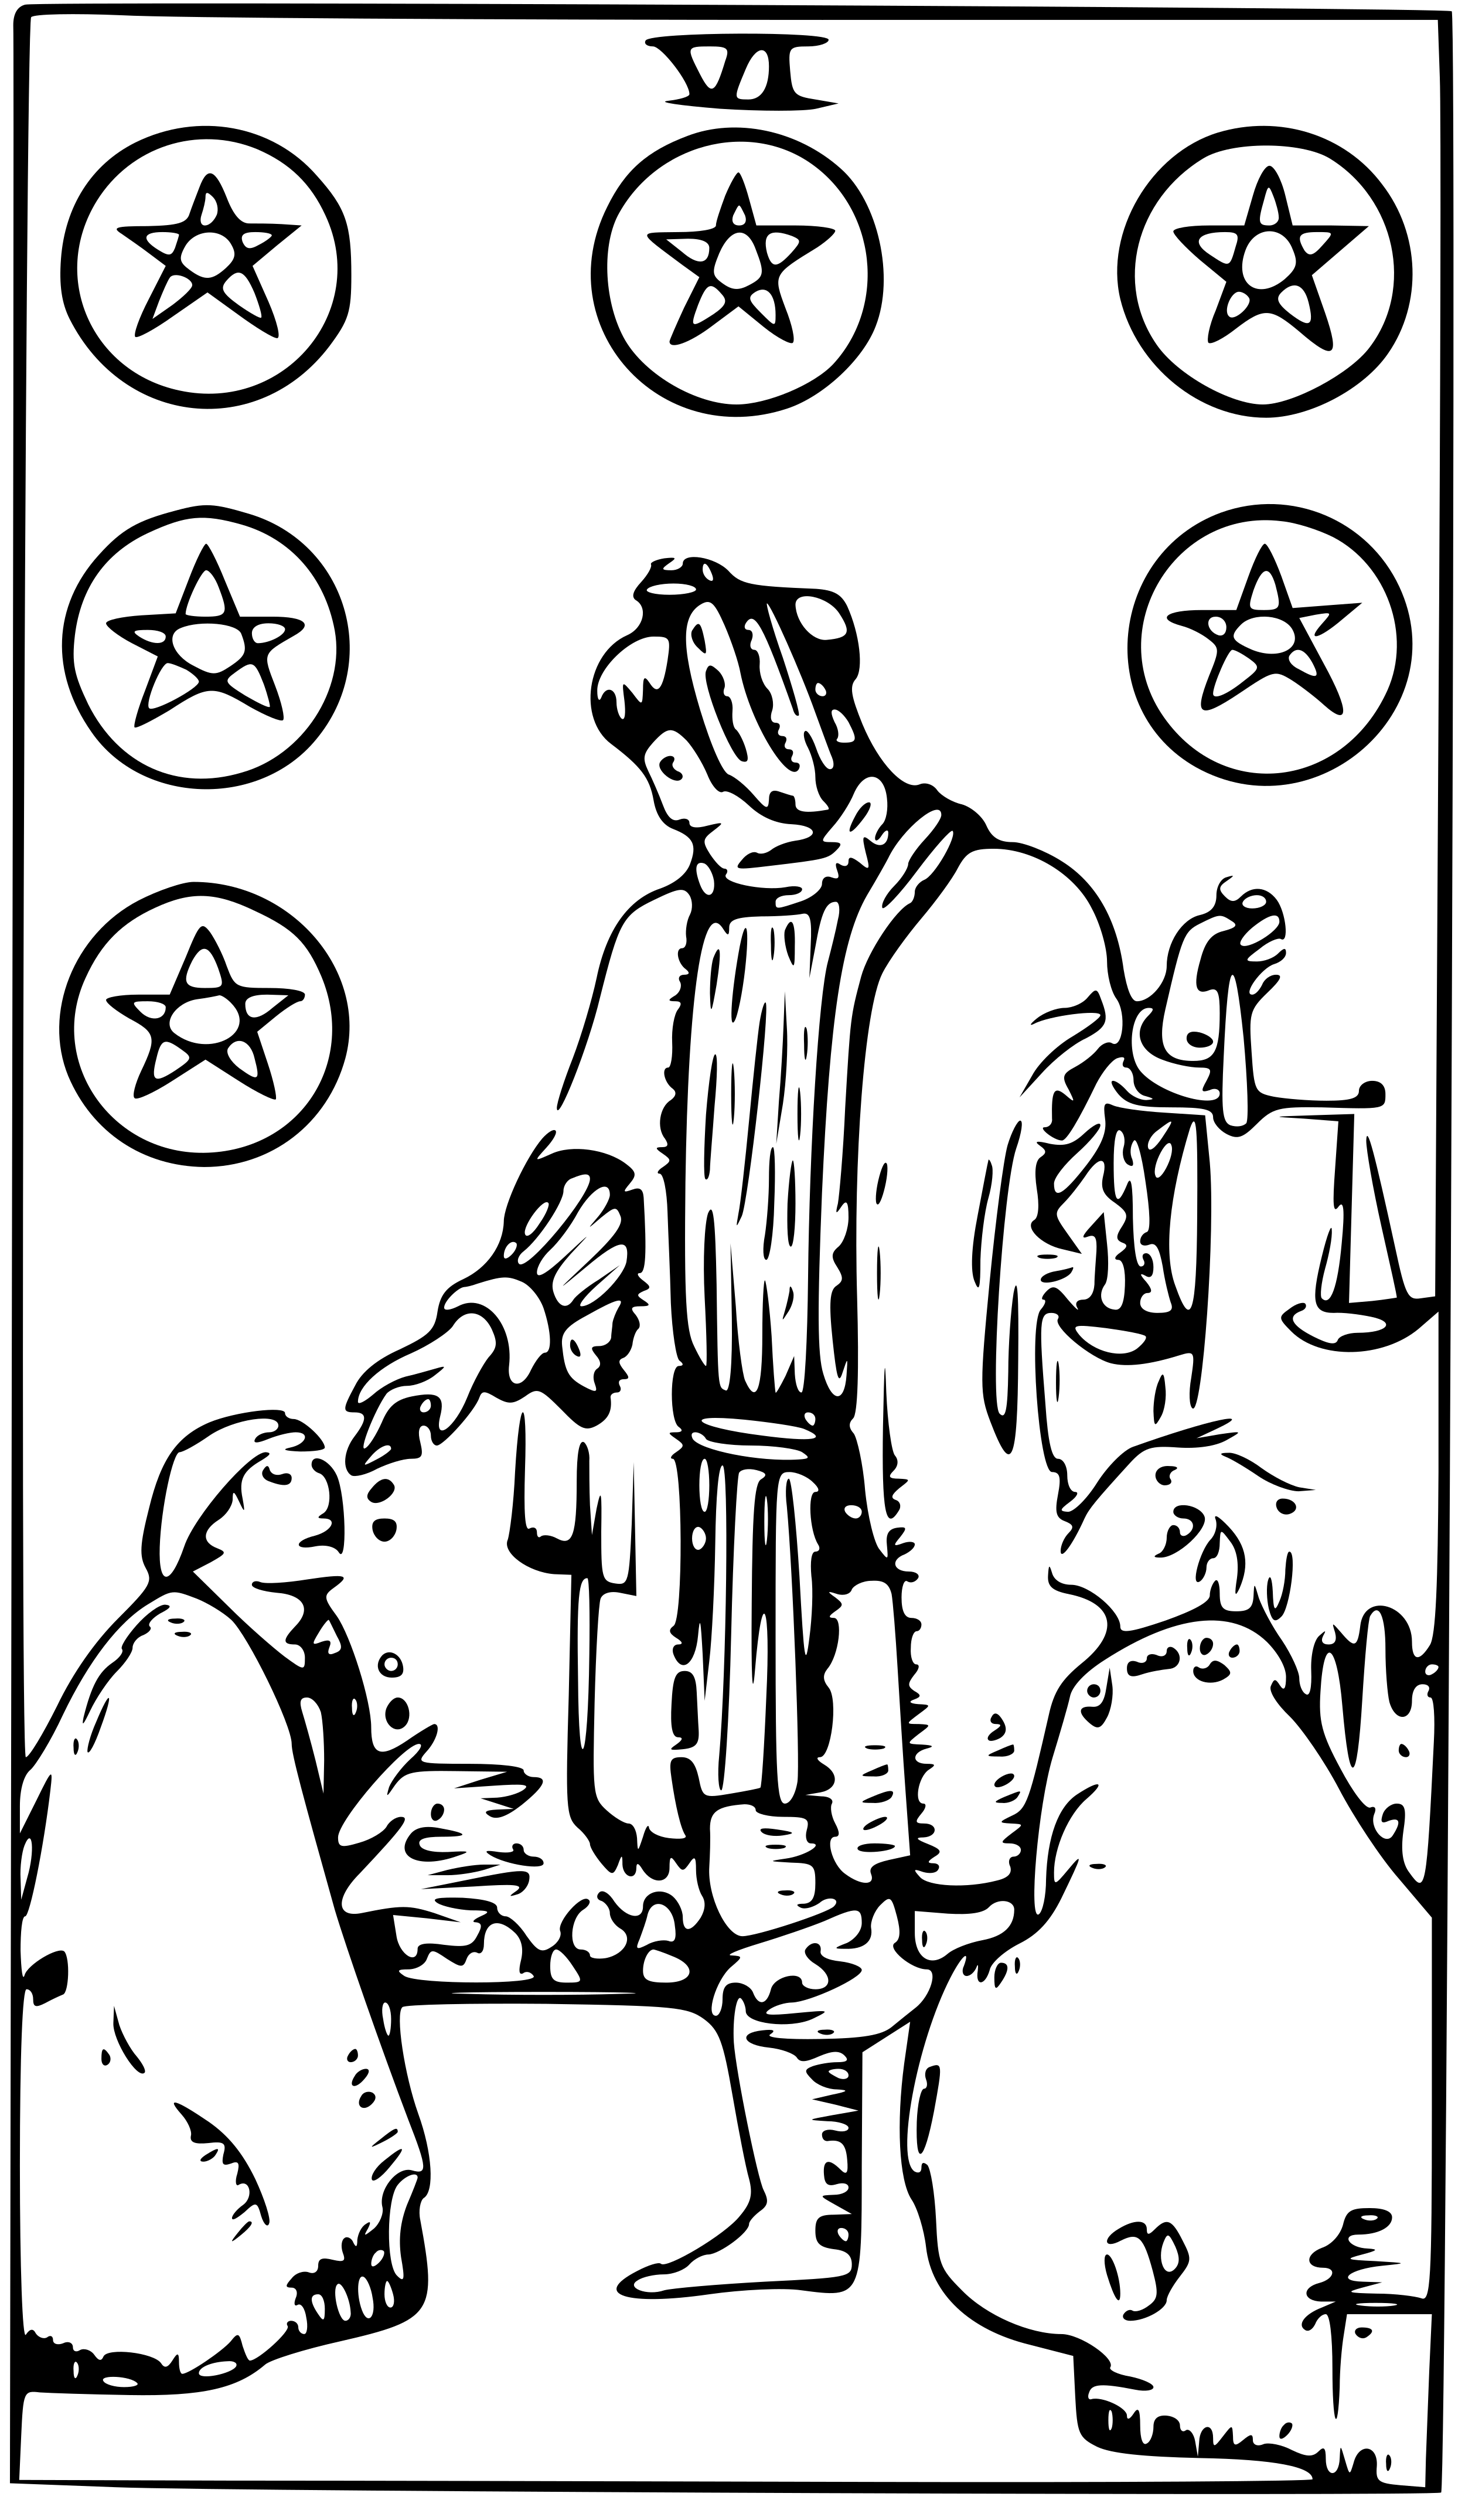 <?xml version="1.0" standalone="no"?>
<!DOCTYPE svg PUBLIC "-//W3C//DTD SVG 20010904//EN"
 "http://www.w3.org/TR/2001/REC-SVG-20010904/DTD/svg10.dtd">
<svg version="1.0" xmlns="http://www.w3.org/2000/svg"
 width="221pt" height="377pt" viewBox="0 0 221 377"
 preserveAspectRatio="xMidYMid meet">
<g transform="translate(0,377) scale(0.1,-0.1)"
fill="#000000" stroke="none">
<path d="M38 3763 c-12 -3 -18 -14 -18 -31 1 -15 0 -855 -2 -1867 l-3 -1840
160 -6 c177 -7 1993 -14 1999 -8 9 9 25 3734 16 3742 -6 6 -2129 16 -2152 10z
m1204 -23 l927 0 3 -87 c2 -49 1 -482 -2 -963 l-5 -875 -22 -3 c-19 -3 -23 5
-38 75 -32 147 -43 188 -44 163 0 -14 10 -72 23 -130 13 -58 24 -106 23 -107
-1 0 -18 -3 -37 -5 l-35 -3 4 143 4 142 -64 -2 c-63 -2 -63 -2 -12 -5 l52 -4
-5 -72 c-4 -54 -3 -68 5 -57 8 11 10 -3 5 -55 -6 -67 -17 -96 -30 -83 -3 3 -1
23 5 45 6 21 11 47 10 58 0 11 -7 -7 -15 -40 -17 -69 -13 -85 18 -85 13 1 38
-2 57 -6 38 -8 24 -24 -21 -24 -14 0 -28 -5 -30 -11 -3 -8 -14 -6 -36 5 -34
17 -41 31 -19 39 6 2 9 7 6 11 -3 3 -14 0 -24 -8 -17 -12 -17 -14 3 -34 43
-43 138 -41 192 4 l30 26 0 -242 c-1 -170 -4 -247 -13 -261 -16 -26 -27 -24
-27 5 0 56 -72 77 -78 24 -4 -33 -9 -34 -29 -10 -14 16 -14 16 -9 0 3 -12 0
-18 -10 -18 -9 0 -12 5 -8 13 5 9 4 9 -6 0 -8 -7 -13 -30 -12 -53 1 -25 -2
-39 -8 -35 -6 3 -10 14 -10 24 0 10 -12 36 -26 57 -15 21 -30 50 -35 64 -7 24
-7 24 -8 3 -1 -18 -7 -23 -26 -23 -20 0 -25 5 -25 27 0 14 -3 23 -7 19 -4 -4
-8 -14 -8 -22 0 -10 -25 -23 -67 -38 -53 -18 -68 -20 -68 -9 0 23 -47 63 -74
63 -15 0 -26 7 -29 18 -4 13 -5 13 -6 -4 -1 -16 6 -23 31 -28 70 -14 78 -58
19 -105 -29 -24 -41 -41 -49 -78 -29 -127 -33 -141 -55 -151 -21 -10 -21 -11
-2 -12 20 -1 20 -1 1 -15 -17 -13 -18 -15 -3 -15 9 0 17 -4 17 -10 0 -5 -5
-10 -11 -10 -6 0 -9 -7 -5 -15 3 -10 -3 -17 -20 -21 -46 -12 -103 -9 -116 5
-11 12 -10 13 4 8 10 -3 20 -2 23 3 4 6 0 10 -7 10 -10 0 -9 3 2 10 12 7 10
11 -10 19 -18 7 -20 10 -7 10 22 1 23 21 1 21 -14 0 -14 3 -4 15 7 8 8 15 3
15 -15 0 -8 40 8 51 11 7 11 9 -3 9 -23 0 -23 17 0 23 12 3 10 5 -7 6 -24 1
-24 1 -5 16 19 14 19 14 0 15 -20 0 -20 0 0 15 19 14 19 14 -1 15 -13 1 -15 4
-6 7 11 4 11 7 0 13 -10 7 -10 11 0 24 8 9 9 16 3 16 -5 0 -9 11 -8 25 0 14 4
25 9 25 4 0 7 5 7 10 0 6 -7 10 -15 10 -10 0 -15 10 -15 31 0 16 4 28 9 24 5
-3 12 -1 16 5 3 5 -3 10 -14 10 -24 0 -28 18 -6 26 8 4 15 10 15 15 0 4 -8 5
-17 2 -16 -6 -16 -4 -5 9 11 14 10 16 -5 14 -13 -2 -17 -10 -15 -27 2 -22 2
-23 -11 -6 -8 9 -18 50 -22 90 -3 39 -12 78 -17 85 -8 9 -8 16 -1 23 7 7 9 71
6 182 -6 210 11 435 38 489 10 20 37 57 59 83 22 26 47 60 55 76 13 24 22 29
54 29 59 0 122 -38 148 -90 13 -24 23 -60 23 -80 0 -20 6 -45 14 -56 16 -22
10 -78 -7 -67 -5 3 -15 -1 -21 -9 -6 -8 -21 -20 -34 -27 -19 -10 -21 -15 -10
-34 10 -20 10 -21 -5 -8 -17 14 -21 6 -20 -36 1 -7 -4 -13 -11 -13 -11 0 14
-20 26 -20 7 0 25 30 52 86 9 17 22 34 31 38 9 3 13 2 10 -4 -3 -6 -1 -10 4
-10 6 0 11 -9 11 -19 0 -11 8 -22 18 -24 14 -4 14 -5 1 -6 -9 0 -22 6 -29 14
-7 8 -16 15 -21 15 -5 0 -1 -9 8 -20 14 -16 30 -20 80 -20 49 0 63 -3 63 -15
0 -8 9 -19 20 -25 17 -9 25 -6 46 15 24 24 33 26 98 25 96 -3 96 -3 96 20 0
13 -7 20 -20 20 -11 0 -20 -7 -20 -15 0 -11 -12 -15 -49 -15 -27 0 -62 3 -79
6 -29 6 -30 8 -34 68 -4 57 -3 63 24 89 20 19 24 27 13 27 -9 0 -18 -7 -21
-15 -4 -8 -10 -15 -15 -15 -15 0 14 40 33 46 10 3 18 10 18 17 0 8 -3 8 -12
-1 -7 -7 -21 -12 -32 -12 -20 0 -19 2 4 19 13 11 28 17 32 15 13 -8 8 40 -6
59 -15 20 -37 22 -54 5 -9 -9 -15 -9 -24 0 -10 10 -10 15 2 23 13 9 13 10 0 6
-8 -2 -15 -14 -15 -27 0 -17 -8 -26 -25 -30 -27 -6 -50 -42 -50 -77 0 -24 -24
-53 -45 -53 -8 0 -15 18 -20 48 -10 76 -42 131 -93 163 -25 16 -59 29 -74 29
-21 0 -32 7 -40 25 -6 14 -23 28 -37 32 -14 3 -31 13 -37 21 -6 9 -18 13 -27
9 -23 -9 -61 31 -86 91 -17 42 -20 57 -10 68 12 15 6 68 -13 110 -9 18 -20 24
-47 26 -100 4 -114 7 -132 27 -20 21 -69 29 -69 11 0 -5 -8 -10 -17 -10 -16 0
-16 2 -3 11 12 8 10 9 -8 7 -12 -2 -21 -6 -20 -9 2 -4 -5 -16 -15 -27 -12 -13
-15 -22 -8 -27 19 -11 12 -42 -13 -53 -61 -27 -75 -126 -24 -164 45 -34 58
-51 64 -85 4 -23 14 -37 29 -43 31 -12 37 -24 26 -53 -6 -16 -23 -29 -45 -37
-48 -16 -81 -62 -96 -135 -7 -33 -23 -87 -36 -121 -13 -33 -24 -67 -24 -75 1
-25 48 94 65 166 29 115 34 125 82 148 37 18 45 19 53 7 5 -8 5 -21 1 -29 -5
-9 -7 -24 -6 -33 2 -10 -1 -18 -6 -18 -11 0 -7 -23 6 -32 6 -5 5 -8 -3 -8 -7
0 -10 -5 -6 -11 3 -6 0 -15 -7 -20 -12 -7 -12 -9 0 -9 9 0 10 -4 4 -12 -6 -7
-10 -30 -9 -50 1 -21 -2 -38 -6 -38 -11 0 -6 -23 7 -32 6 -5 5 -11 -3 -17 -17
-10 -22 -42 -9 -58 6 -9 5 -13 -4 -13 -11 0 -11 -2 1 -10 13 -9 13 -11 0 -20
-8 -5 -10 -10 -5 -10 6 0 11 -26 12 -58 1 -31 4 -93 5 -137 2 -44 8 -83 13
-87 7 -5 6 -8 -1 -8 -14 0 -14 -83 0 -92 7 -5 5 -8 -4 -8 -13 0 -13 -1 0 -10
13 -9 13 -11 0 -20 -8 -5 -10 -10 -5 -10 15 0 16 -243 1 -252 -8 -6 -7 -11 4
-18 10 -6 11 -10 3 -10 -7 0 -10 -7 -7 -15 12 -31 33 -15 37 28 3 32 4 25 7
-28 l3 -70 7 60 c4 33 8 113 9 178 1 72 5 117 11 117 10 0 6 -311 -5 -437 -3
-29 -1 -53 3 -53 5 0 12 106 15 235 3 130 9 240 12 244 3 5 14 7 26 4 16 -4
17 -8 7 -14 -10 -6 -13 -50 -14 -186 -1 -114 1 -150 5 -101 11 133 24 101 17
-41 -3 -74 -7 -136 -9 -137 -1 -1 -21 -5 -45 -9 -41 -7 -42 -6 -48 24 -5 22
-12 31 -26 31 -17 0 -19 -5 -15 -32 6 -42 14 -76 21 -86 3 -5 -8 -6 -25 -4
-16 2 -29 9 -30 16 -1 6 -5 0 -9 -14 -8 -24 -8 -24 -9 -2 -1 12 -6 22 -13 22
-6 0 -21 9 -33 20 -21 19 -21 27 -18 163 2 78 6 148 9 156 3 8 14 12 29 9 l25
-5 -2 101 -2 101 -3 -93 c-4 -89 -5 -93 -25 -90 -20 3 -21 9 -21 78 1 61 0 68
-7 35 l-7 -40 -3 45 c-1 25 -1 55 -1 67 1 11 -3 24 -8 28 -7 4 -11 -16 -11
-59 0 -81 -6 -99 -30 -86 -9 5 -20 6 -24 3 -3 -3 -6 -1 -6 6 0 7 -5 9 -11 6
-7 -5 -9 22 -7 89 4 117 -8 114 -15 -4 -2 -47 -8 -93 -11 -102 -9 -20 31 -49
70 -52 l26 -1 -4 -182 c-5 -169 -4 -183 13 -199 11 -9 19 -21 19 -25 0 -5 8
-18 17 -29 16 -19 18 -19 25 -3 6 17 7 17 7 1 1 -20 21 -25 21 -5 0 8 3 8 9
-2 15 -24 41 -22 41 2 0 18 2 19 10 7 9 -13 11 -13 20 0 8 12 10 10 10 -10 0
-14 4 -31 9 -39 6 -9 5 -21 -2 -33 -15 -23 -27 -23 -27 1 0 10 -7 24 -15 31
-18 15 -45 6 -45 -15 0 -22 -25 -18 -43 7 -8 13 -18 19 -23 14 -5 -5 -4 -11 4
-13 6 -3 12 -11 12 -18 0 -8 7 -18 15 -23 22 -12 9 -39 -21 -45 -13 -2 -24 0
-24 4 0 5 -6 9 -14 9 -19 0 -16 48 4 60 8 5 12 12 8 15 -10 10 -48 -33 -43
-47 3 -7 -3 -18 -13 -24 -15 -10 -21 -7 -38 17 -10 16 -25 29 -31 29 -7 0 -13
6 -13 13 0 8 -18 13 -52 15 -38 1 -49 -1 -38 -8 8 -5 31 -10 50 -11 29 0 31
-2 15 -9 -11 -5 -14 -9 -7 -9 9 -1 10 -6 2 -20 -8 -16 -17 -18 -50 -14 -26 4
-40 2 -40 -6 0 -26 -28 -9 -32 20 l-5 31 51 -5 51 -6 -40 14 c-38 12 -50 12
-109 0 -39 -8 -41 22 -3 60 65 69 77 85 62 85 -8 0 -18 -7 -22 -15 -5 -8 -23
-19 -41 -24 -27 -8 -32 -7 -32 8 0 26 100 141 122 141 7 0 2 -10 -13 -23 -14
-13 -28 -32 -32 -42 -5 -17 -4 -16 9 3 15 20 25 22 93 21 l76 -1 -40 -12 -40
-13 60 4 c44 3 56 2 45 -6 -8 -6 -26 -11 -40 -12 l-25 -1 25 -8 25 -8 -25 -1
c-19 -1 -21 -4 -11 -10 10 -6 25 -1 48 17 36 29 41 42 18 42 -8 0 -15 5 -15
10 0 6 -34 10 -82 10 -78 0 -80 1 -65 18 16 17 23 42 12 42 -2 0 -21 -11 -41
-25 -40 -27 -54 -22 -54 20 0 40 -31 138 -52 168 -20 27 -20 31 -5 42 28 20
20 22 -40 13 -31 -5 -62 -7 -70 -4 -7 3 -13 1 -13 -4 0 -5 17 -10 37 -12 42
-3 54 -25 28 -51 -19 -20 -19 -27 0 -27 8 0 15 -9 15 -20 0 -20 -1 -20 -31 2
-17 13 -55 46 -84 75 l-54 53 27 14 c23 13 25 15 10 21 -24 9 -23 27 2 43 11
7 20 20 21 30 0 15 2 14 10 -3 8 -17 9 -17 5 5 -6 29 1 42 29 58 13 8 15 11 6
12 -24 0 -108 -97 -123 -142 -21 -61 -39 -61 -37 -1 2 59 20 143 30 143 5 0
25 11 45 25 37 25 104 35 104 15 0 -5 -6 -10 -14 -10 -8 0 -18 -4 -21 -10 -4
-7 3 -7 20 0 15 6 33 10 41 10 23 0 16 -18 -8 -23 -14 -3 -9 -5 15 -6 20 0 37
2 37 6 0 12 -33 43 -47 43 -7 0 -13 4 -13 9 0 11 -75 2 -114 -14 -49 -21 -73
-55 -91 -129 -14 -55 -15 -73 -5 -91 11 -20 7 -27 -42 -76 -35 -35 -68 -82
-92 -132 -21 -42 -42 -77 -47 -77 -10 0 -1 2608 8 2624 3 5 65 6 137 3 72 -4
548 -7 1058 -7z m-168 -836 c3 -8 2 -12 -4 -9 -6 3 -10 10 -10 16 0 14 7 11
14 -7z m-24 -23 c0 -4 -18 -8 -40 -8 -22 0 -37 4 -34 8 3 5 21 9 40 9 19 0 34
-4 34 -9z m67 -126 c15 -75 73 -170 88 -145 3 6 1 10 -5 10 -6 0 -8 5 -5 10 3
6 1 10 -5 10 -6 0 -8 5 -5 10 3 6 1 10 -5 10 -6 0 -8 5 -5 10 3 6 1 10 -5 10
-7 0 -9 8 -5 19 3 10 0 25 -7 32 -8 8 -13 24 -12 37 1 12 -3 22 -8 22 -6 0 -8
7 -4 15 3 8 1 15 -5 15 -6 0 -7 5 -4 10 13 21 26 -2 71 -129 2 -8 6 -12 9 -10
2 3 -9 41 -24 87 -16 45 -26 82 -24 82 5 0 51 -103 73 -165 10 -27 21 -58 25
-67 4 -10 3 -18 -3 -18 -6 0 -15 14 -21 32 -6 17 -14 29 -17 25 -3 -3 -1 -14
5 -25 6 -12 11 -31 11 -44 0 -13 5 -29 12 -36 7 -7 10 -12 7 -13 -33 -6 -49
-4 -49 8 0 7 -2 13 -4 13 -2 0 -11 3 -20 6 -11 4 -16 0 -16 -12 -1 -16 -4 -15
-23 7 -12 14 -29 28 -38 31 -9 4 -26 42 -43 98 -29 97 -28 142 2 159 14 8 20
2 35 -32 10 -23 21 -55 24 -72z m149 90 c19 -29 15 -37 -19 -40 -21 -2 -46 25
-47 53 0 23 49 13 66 -13z m-259 -71 c-7 -44 -15 -53 -27 -34 -8 12 -10 9 -10
-10 -1 -25 -1 -25 -16 -5 -16 19 -16 19 -12 -12 2 -18 1 -30 -4 -27 -4 3 -8
14 -8 25 0 21 -16 26 -23 7 -3 -7 -6 -3 -6 10 -1 32 50 82 85 82 25 0 26 -2
21 -36z m238 -44 c3 -5 1 -10 -4 -10 -6 0 -11 5 -11 10 0 6 2 10 4 10 3 0 8
-4 11 -10z m35 -49 c14 -27 13 -31 -7 -31 -9 0 -13 3 -10 6 3 4 2 15 -4 25 -6
13 -6 19 0 19 6 0 15 -9 21 -19z m-244 -28 c9 -10 23 -32 31 -51 7 -18 18 -30
24 -26 6 3 23 -6 39 -21 18 -17 40 -27 64 -28 40 -2 44 -20 5 -25 -13 -2 -29
-8 -36 -14 -7 -5 -16 -7 -21 -4 -6 3 -16 -2 -23 -11 -13 -15 -9 -15 41 -9 85
10 89 11 102 24 9 9 8 12 -7 12 -18 0 -18 1 1 23 11 12 26 35 32 50 16 37 46
33 50 -7 2 -16 -1 -33 -7 -39 -6 -6 -11 -16 -11 -21 0 -6 5 -4 10 4 5 8 10 10
10 4 0 -19 -13 -24 -27 -12 -12 10 -13 7 -7 -18 7 -26 6 -28 -9 -15 -12 9 -17
10 -17 2 0 -7 -5 -9 -12 -5 -7 5 -9 2 -5 -9 4 -11 2 -14 -9 -10 -8 3 -14 -1
-14 -10 0 -8 -14 -20 -31 -26 -39 -13 -39 -13 -39 -1 0 6 9 10 20 10 11 0 20
4 20 9 0 4 -11 6 -25 3 -34 -6 -97 7 -90 19 4 5 2 9 -2 9 -5 0 -14 10 -22 22
-12 19 -11 23 5 35 17 13 17 14 -8 8 -18 -5 -28 -3 -28 4 0 6 -7 8 -15 5 -10
-4 -18 3 -25 22 -6 16 -16 39 -22 51 -9 19 -8 26 7 43 22 24 29 25 51 3z m384
-112 c0 -6 -11 -22 -25 -37 -14 -15 -25 -32 -25 -37 0 -6 -9 -21 -21 -33 -12
-12 -20 -27 -18 -33 2 -5 26 20 52 55 27 36 51 63 54 61 7 -8 -27 -68 -43 -74
-7 -3 -14 -11 -14 -18 0 -7 -3 -15 -7 -17 -21 -9 -64 -74 -74 -111 -16 -60
-16 -60 -24 -197 -3 -69 -9 -134 -11 -145 -4 -16 -3 -17 5 -5 8 12 11 8 11
-16 0 -17 -7 -37 -15 -44 -11 -9 -12 -16 -2 -31 10 -16 9 -21 -1 -28 -10 -6
-12 -25 -6 -82 6 -57 9 -68 15 -49 8 24 8 24 6 -4 -3 -43 -22 -42 -35 2 -9 29
-9 98 -2 273 12 266 30 383 68 449 15 25 29 50 32 56 21 44 80 92 80 65z
m-343 -99 c3 -25 -12 -30 -21 -6 -9 24 -7 36 6 32 6 -2 13 -14 15 -26z m833
-32 c0 -5 -9 -10 -21 -10 -11 0 -17 5 -14 10 3 6 13 10 21 10 8 0 14 -4 14
-10z m-646 -27 c-3 -16 -10 -44 -15 -63 -14 -52 -28 -281 -30 -477 -1 -95 -5
-173 -10 -173 -5 0 -9 12 -10 28 l-1 27 -13 -30 c-8 -16 -15 -28 -15 -25 -1 3
-4 41 -6 85 -3 44 -8 82 -10 84 -2 2 -4 -35 -4 -82 0 -83 -9 -107 -26 -69 -4
9 -11 60 -14 112 l-8 95 2 -113 c1 -71 -3 -111 -9 -109 -12 5 -12 0 -14 160
-2 101 -5 126 -13 107 -5 -15 -8 -68 -5 -127 3 -57 4 -103 2 -103 -2 0 -10 13
-18 30 -12 24 -15 71 -13 247 4 283 26 431 57 382 7 -11 9 -11 9 2 0 12 11 16
48 17 27 0 55 2 63 4 11 2 14 -8 12 -47 l-2 -50 9 47 c9 52 16 68 31 68 5 0 7
-12 3 -27z m594 -2 c10 -6 7 -10 -12 -15 -18 -4 -28 -16 -35 -43 -12 -41 -7
-55 14 -46 12 4 15 -4 15 -35 0 -58 -8 -72 -40 -72 -43 0 -55 21 -42 78 25
109 28 117 52 129 30 15 31 15 48 4z m72 -1 c0 -14 -49 -44 -58 -35 -4 3 4 15
17 26 26 21 41 24 41 9z m-50 -304 c-5 -5 -15 -6 -24 -3 -12 5 -14 23 -10 104
7 154 16 163 30 28 6 -66 8 -124 4 -129z m-148 162 c-23 -23 -14 -53 21 -66
18 -7 43 -12 56 -12 19 0 20 -3 11 -20 -9 -16 -8 -18 5 -14 8 4 15 1 15 -5 0
-26 -91 -1 -120 34 -22 27 -14 95 13 95 8 0 8 -3 -1 -12z m-519 -623 c39 -16
12 -20 -63 -10 -104 13 -128 34 -27 24 39 -4 80 -10 90 -14z m17 15 c0 -5 -2
-10 -4 -10 -3 0 -8 5 -11 10 -3 6 -1 10 4 10 6 0 11 -4 11 -10z m-165 -30 c3
-5 34 -10 68 -10 34 0 69 -5 77 -10 12 -8 12 -10 -5 -11 -60 -4 -149 14 -160
31 -3 6 -2 10 4 10 5 0 13 -4 16 -10z m5 -70 c0 -22 -3 -40 -7 -40 -5 0 -8 18
-8 40 0 22 3 40 8 40 4 0 7 -18 7 -40z m156 5 c10 -9 11 -15 4 -15 -12 0 -9
-58 4 -79 4 -6 2 -11 -4 -11 -6 0 -8 -15 -6 -37 3 -21 1 -63 -3 -93 -6 -48 -8
-36 -15 93 -5 81 -12 147 -16 147 -4 0 -6 -19 -3 -42 9 -97 20 -385 16 -415
-3 -19 -11 -33 -19 -33 -12 0 -14 44 -14 250 0 246 0 250 21 250 11 0 27 -7
35 -15z m-69 -87 c-2 -18 -4 -6 -4 27 0 33 2 48 4 33 2 -15 2 -42 0 -60z m143
42 c0 -5 -4 -10 -9 -10 -6 0 -13 5 -16 10 -3 6 1 10 9 10 9 0 16 -4 16 -10z
m-235 -40 c0 -7 -5 -15 -10 -17 -6 -2 -11 6 -11 17 0 11 5 19 11 17 5 -2 10
-10 10 -17z m-176 -176 c-2 -168 -16 -195 -17 -36 -2 123 1 152 14 152 3 0 4
-52 3 -116z m456 92 c2 -11 6 -61 9 -111 3 -49 8 -133 12 -186 l7 -97 -32 -7
c-22 -5 -31 -11 -27 -21 7 -18 -15 -18 -39 0 -20 14 -31 56 -15 56 7 0 7 7 0
20 -6 11 -8 25 -5 30 3 6 -4 11 -17 11 l-23 2 23 4 c26 5 29 28 5 42 -10 6
-13 11 -6 11 17 0 28 87 13 105 -9 11 -9 19 -2 28 18 21 24 77 10 77 -9 0 -8
3 2 10 13 9 13 11 0 21 -13 9 -12 10 3 5 10 -3 20 0 22 7 3 6 16 13 30 13 18
1 26 -4 30 -20z m-1048 -7 c15 -6 39 -20 52 -32 25 -24 91 -158 91 -187 0 -16
16 -75 65 -250 17 -57 70 -209 111 -317 29 -74 29 -83 5 -76 -22 6 -51 -30
-44 -56 2 -9 -4 -24 -13 -32 -15 -12 -16 -12 -9 0 5 10 4 12 -3 7 -7 -4 -12
-15 -13 -24 0 -11 -2 -12 -6 -4 -2 6 -9 10 -13 7 -5 -3 -6 -13 -3 -22 5 -13 2
-15 -15 -11 -16 4 -22 2 -22 -9 0 -9 -6 -13 -14 -10 -8 3 -20 -1 -26 -9 -10
-11 -10 -14 0 -14 7 0 10 -7 6 -16 -3 -8 -2 -13 3 -10 5 3 11 -5 13 -19 3 -14
1 -25 -3 -25 -5 0 -9 5 -9 10 0 6 -5 10 -11 10 -5 0 -8 -4 -5 -8 4 -8 -45 -52
-57 -52 -3 0 -7 10 -11 22 -5 20 -7 21 -18 7 -13 -15 -63 -49 -73 -49 -3 0 -5
8 -5 18 0 14 -2 15 -10 2 -7 -11 -12 -12 -17 -4 -11 16 -81 24 -87 10 -3 -7
-7 -7 -14 3 -5 7 -15 10 -21 7 -6 -4 -11 -2 -11 4 0 7 -7 10 -15 6 -8 -3 -15
-1 -15 5 0 6 -4 8 -9 4 -5 -3 -13 0 -17 6 -4 8 -9 7 -15 -2 -5 -8 -9 100 -9
254 0 171 4 267 10 267 6 0 10 -7 10 -15 0 -12 4 -13 18 -6 9 5 22 11 27 13 9
3 11 55 2 65 -9 8 -56 -20 -60 -36 -3 -9 -5 8 -6 37 0 28 2 52 7 52 7 0 28
105 38 190 4 34 3 34 -21 -15 l-25 -50 0 41 c0 26 6 47 16 55 8 7 31 44 49 83
39 81 84 140 129 167 36 22 36 22 73 8z m1793 -76 c0 -32 3 -68 6 -80 9 -31
34 -29 34 2 0 16 6 25 16 25 8 0 12 -4 9 -10 -3 -5 -2 -10 3 -10 5 0 7 -30 5
-67 -11 -224 -12 -232 -37 -197 -10 13 -13 33 -9 62 5 33 3 42 -10 42 -8 0
-18 -7 -21 -16 -4 -12 -2 -15 9 -10 17 6 19 -2 6 -22 -11 -17 -36 11 -28 32 4
9 1 13 -6 10 -7 -2 -26 23 -45 59 -28 52 -33 71 -30 116 5 88 25 74 33 -22 11
-127 22 -123 30 9 4 66 9 122 12 127 13 22 23 0 23 -50z m-1582 20 c9 -16 9
-22 -3 -26 -9 -4 -12 -1 -8 9 4 10 0 12 -12 8 -15 -6 -15 -4 -4 14 7 12 14 20
15 19 1 -1 6 -12 12 -24z m1403 -9 c17 -17 29 -38 29 -53 0 -18 -3 -22 -9 -13
-7 11 -9 11 -14 -1 -3 -8 9 -27 29 -46 18 -18 52 -67 74 -109 22 -42 62 -103
90 -135 l50 -59 0 -290 c0 -260 -2 -290 -16 -284 -9 3 -39 7 -67 7 -45 1 -48
2 -22 9 l30 8 -29 1 c-42 1 -21 19 29 24 39 4 39 4 -10 7 -45 2 -47 3 -20 10
23 6 25 8 8 9 -28 1 -41 21 -14 21 30 0 51 11 51 26 0 9 -12 14 -34 14 -28 0
-35 -4 -40 -25 -4 -15 -17 -30 -32 -35 -26 -10 -25 -30 2 -30 21 0 17 -17 -6
-23 -27 -7 -25 -27 3 -28 l22 0 -21 -9 c-26 -10 -38 -26 -25 -34 5 -3 11 1 15
9 3 8 10 15 16 15 6 0 10 -32 10 -82 0 -85 8 -105 11 -28 0 25 3 60 6 78 l5
32 64 0 64 0 -4 -87 c-2 -49 -4 -107 -5 -131 l-1 -43 -37 3 c-34 3 -38 6 -36
29 2 32 -27 36 -35 5 -6 -20 -6 -20 -13 4 -7 24 -7 24 -8 3 -1 -30 -21 -30
-21 -1 0 17 -3 19 -11 11 -9 -9 -19 -8 -40 2 -15 8 -35 12 -43 9 -9 -4 -16 -1
-16 6 0 10 -3 10 -15 0 -12 -10 -15 -9 -15 6 -1 18 -1 18 -15 0 -13 -17 -15
-18 -15 -3 0 26 -20 20 -21 -5 l-2 -23 -4 23 c-2 12 -9 20 -14 17 -5 -4 -9 0
-9 7 0 8 -9 14 -20 15 -13 1 -20 -4 -20 -17 0 -10 -4 -22 -10 -25 -6 -4 -10 7
-10 27 0 25 -3 29 -10 18 -6 -9 -10 -10 -10 -3 0 12 -37 29 -53 25 -5 -2 -7 3
-4 10 4 13 19 14 70 4 15 -3 27 -1 27 4 0 5 -16 12 -35 16 -19 3 -33 10 -30
14 8 13 -45 50 -74 50 -48 0 -113 28 -150 66 -33 33 -36 40 -39 107 -2 40 -8
76 -13 82 -6 5 -9 4 -9 -4 0 -7 -4 -9 -10 -6 -30 18 3 194 54 293 17 33 30 44
20 17 -4 -8 -1 -15 4 -15 6 0 12 6 15 13 2 6 3 4 2 -5 -4 -24 11 -23 18 1 2
11 23 29 45 40 28 14 46 34 63 68 32 66 34 72 10 43 -20 -24 -21 -24 -21 -4 0
37 22 88 49 111 30 26 21 30 -14 7 -29 -19 -45 -64 -47 -128 0 -25 -5 -49 -11
-53 -16 -10 -1 164 21 237 11 36 23 77 26 91 3 16 23 37 53 56 106 68 191 78
244 27z m259 -38 c0 -3 -4 -8 -10 -11 -5 -3 -10 -1 -10 4 0 6 5 11 10 11 6 0
10 -2 10 -4z m-1686 -68 c3 -13 5 -45 5 -73 l-1 -50 -12 50 c-7 28 -16 60 -20
73 -5 16 -3 22 7 22 8 0 17 -10 21 -22z m53 0 c-3 -8 -6 -5 -6 6 -1 11 2 17 5
13 3 -3 4 -12 1 -19z m603 -148 c0 -5 19 -10 41 -10 36 0 41 -2 36 -20 -3 -11
0 -20 6 -20 22 0 -8 -19 -38 -23 -27 -4 -26 -4 8 -6 34 -1 37 -3 37 -31 0 -22
-5 -30 -17 -31 -12 0 -13 -2 -5 -6 7 -3 19 1 28 7 13 12 34 7 22 -5 -10 -10
-117 -45 -138 -45 -24 0 -53 60 -50 105 1 17 2 42 1 57 0 26 11 34 52 37 9 0
17 -3 17 -9z m-1099 -102 l-9 -33 -1 32 c-1 17 2 40 6 50 12 30 16 -9 4 -49z
m1309 -98 c-13 -8 25 -40 48 -40 18 0 6 -40 -17 -58 -9 -7 -25 -20 -36 -29
-15 -12 -42 -17 -108 -18 -52 -1 -83 2 -75 7 9 6 5 8 -12 6 -37 -4 -30 -22 10
-26 19 -2 38 -9 42 -15 5 -8 14 -7 34 2 19 8 30 9 38 1 7 -7 4 -10 -11 -10
-12 0 -28 -3 -37 -6 -13 -5 -13 -8 -1 -20 7 -8 24 -15 37 -15 19 -1 18 -3 -7
-8 l-30 -7 35 -8 35 -9 -40 -7 c-38 -7 -39 -7 -7 -9 17 0 32 -5 32 -10 0 -5
-9 -7 -20 -4 -11 3 -20 0 -20 -6 0 -6 3 -10 8 -10 20 3 28 -3 30 -28 2 -21 -1
-24 -10 -15 -18 18 -27 15 -25 -8 1 -14 6 -18 19 -14 10 3 18 1 18 -5 0 -6
-10 -11 -22 -11 -23 -1 -23 -1 2 -15 l25 -14 -27 -1 c-23 0 -28 -5 -28 -24 0
-19 6 -25 28 -28 19 -2 27 -9 27 -23 0 -19 -9 -20 -131 -26 -73 -4 -141 -10
-152 -13 -26 -9 -59 4 -40 15 7 5 25 9 39 9 15 0 32 7 39 15 7 8 20 15 29 15
17 1 61 33 61 46 0 4 7 12 16 19 13 9 14 16 6 32 -9 17 -42 179 -45 223 -2 36
4 73 11 66 4 -4 7 -13 7 -19 0 -19 66 -27 100 -12 29 14 28 14 -25 9 -40 -4
-51 -3 -40 5 8 6 24 11 35 11 27 1 105 37 105 49 0 5 -15 11 -32 13 -20 2 -32
8 -30 16 2 14 -14 16 -23 2 -3 -5 3 -15 15 -22 26 -16 26 -38 0 -38 -11 0 -20
5 -20 10 0 19 -42 10 -47 -10 -6 -24 -19 -26 -27 -5 -3 8 -15 15 -26 15 -15 0
-20 -7 -20 -25 0 -14 -5 -25 -10 -25 -16 0 0 53 22 73 19 16 19 17 2 18 -11 0
8 8 41 18 33 10 77 25 99 34 49 22 56 21 56 -3 0 -12 -10 -24 -22 -30 -21 -8
-21 -9 -3 -9 28 -1 43 11 39 32 -1 9 5 25 14 34 15 15 17 13 25 -17 6 -23 5
-35 -3 -40z m180 50 c0 -25 -16 -40 -48 -46 -21 -4 -44 -13 -53 -21 -25 -21
-49 -6 -49 32 l0 33 50 -4 c33 -2 54 1 62 10 13 14 38 11 38 -4z m-512 -24 c3
-20 0 -27 -10 -23 -7 2 -22 0 -32 -6 -16 -8 -18 -7 -11 9 4 11 10 27 12 37 8
28 38 16 41 -17z m-241 -11 c10 -10 13 -24 9 -41 -4 -16 -3 -23 3 -20 5 4 12
2 16 -4 8 -13 -174 -13 -195 0 -12 8 -11 10 6 10 12 0 25 7 28 16 6 15 8 15
30 0 22 -14 25 -14 30 0 3 8 10 12 16 9 5 -3 10 2 10 13 0 34 21 42 47 17z
m87 -50 c16 -24 16 -25 -9 -25 -20 0 -25 5 -25 25 0 14 4 25 9 25 5 0 16 -11
25 -25z m150 15 c39 -15 33 -40 -9 -40 -27 0 -35 4 -35 18 0 16 8 32 16 32 1
0 14 -4 28 -10z m-81 -57 c-62 -2 -164 -2 -225 0 -62 1 -12 3 112 3 124 0 174
-2 113 -3z m-343 -38 c0 -14 -2 -25 -4 -25 -2 0 -6 11 -8 25 -3 14 -1 25 3 25
5 0 9 -11 9 -25z m472 0 c23 -17 29 -34 43 -115 9 -52 20 -109 25 -126 6 -23
3 -36 -14 -56 -22 -28 -110 -80 -119 -72 -3 3 -19 -2 -36 -11 -70 -36 -16 -53
109 -35 49 7 112 10 139 6 91 -12 91 -12 91 187 l1 172 36 23 36 23 -9 -63
c-12 -90 -8 -176 11 -205 9 -13 19 -46 22 -72 8 -71 66 -125 156 -147 l66 -17
3 -61 c3 -56 5 -62 33 -76 21 -10 69 -15 155 -17 112 -2 170 -13 170 -32 0 -3
-298 -5 -663 -4 -364 1 -803 2 -975 2 l-313 1 3 67 c3 66 4 68 28 65 14 -1 75
-3 135 -4 111 -2 163 10 205 46 8 7 59 23 113 35 140 32 147 43 121 183 -3 14
0 29 5 33 17 10 13 69 -8 127 -21 59 -35 151 -24 161 4 4 102 6 217 5 193 -3
213 -5 238 -23z m218 -85 c0 -5 -7 -7 -15 -4 -8 4 -15 8 -15 10 0 2 7 4 15 4
8 0 15 -4 15 -10z m-650 -154 c0 -2 -7 -20 -16 -41 -10 -26 -13 -51 -9 -79 6
-34 5 -39 -6 -28 -17 16 -16 116 1 137 11 14 30 21 30 11z m1447 -62 c-3 -3
-12 -4 -19 -1 -8 3 -5 6 6 6 11 1 17 -2 13 -5z m-797 -24 c0 -5 -2 -10 -4 -10
-3 0 -8 5 -11 10 -3 6 -1 10 4 10 6 0 11 -4 11 -10z m-708 -42 c-7 -7 -12 -8
-12 -2 0 6 3 14 7 17 3 4 9 5 12 2 2 -3 -1 -11 -7 -17z m-10 -53 c6 -29 -7
-43 -16 -19 -9 24 -7 56 3 50 5 -3 11 -17 13 -31z m-33 -22 c1 -7 -3 -13 -8
-13 -10 0 -21 47 -12 55 6 6 19 -21 20 -42z m64 27 c3 -11 1 -20 -4 -20 -5 0
-9 9 -9 20 0 11 2 20 4 20 2 0 6 -9 9 -20z m-103 -22 c0 -19 -2 -20 -10 -8
-13 19 -13 30 0 30 6 0 10 -10 10 -22z m1613 5 c-13 -2 -35 -2 -50 0 -16 2 -5
4 22 4 28 0 40 -2 28 -4z m-1986 -105 c-3 -8 -6 -5 -6 6 -1 11 2 17 5 13 3 -3
4 -12 1 -19z m239 13 c-7 -11 -56 -21 -56 -10 0 9 19 17 43 18 10 1 16 -3 13
-8z m-149 -25 c3 -3 -5 -6 -20 -6 -14 0 -28 4 -31 9 -7 10 41 8 51 -3z m1470
-68 c-3 -7 -5 -2 -5 12 0 14 2 19 5 13 2 -7 2 -19 0 -25z"/>
<path d="M974 3709 c-3 -5 2 -9 11 -9 13 0 55 -54 55 -72 0 -4 -15 -8 -32 -10
-18 -2 17 -7 78 -12 62 -4 127 -4 145 0 l34 8 -35 6 c-32 5 -35 8 -38 43 -3
35 -2 37 27 37 17 0 31 5 31 10 0 13 -267 12 -276 -1z m120 -31 c-15 -50 -21
-53 -38 -20 -21 41 -21 42 15 42 27 0 30 -3 23 -22z m66 -8 c0 -32 -11 -50
-31 -50 -23 0 -23 1 -4 46 15 36 35 38 35 4z"/>
<path d="M204 3555 c-66 -33 -106 -96 -112 -175 -3 -40 1 -67 13 -91 82 -162
284 -183 392 -41 29 39 33 51 33 107 0 77 -8 101 -52 150 -67 77 -179 97 -274
50z m184 -10 c49 -21 81 -52 103 -100 67 -144 -62 -298 -220 -264 -133 28
-196 171 -125 286 51 82 152 115 242 78z"/>
<path d="M301 3488 c-5 -13 -12 -31 -15 -40 -4 -14 -17 -18 -63 -19 -49 0 -55
-2 -39 -12 10 -7 29 -20 42 -30 l24 -18 -26 -51 c-14 -27 -23 -52 -20 -56 3
-3 29 11 57 31 l52 36 47 -34 c26 -19 52 -35 58 -35 6 0 0 25 -13 55 l-24 54
37 31 37 30 -30 2 c-17 1 -39 1 -49 1 -13 0 -24 13 -34 39 -17 43 -29 48 -41
16z m26 -42 c-4 -9 -11 -16 -18 -16 -6 0 -8 7 -5 16 3 9 6 21 6 27 0 8 3 8 11
0 7 -7 9 -19 6 -27z m-57 -30 c0 -2 -3 -11 -6 -20 -5 -12 -9 -13 -25 -3 -26
16 -24 27 6 27 14 0 25 -2 25 -4z m79 -15 c8 -14 6 -22 -8 -35 -21 -19 -32
-20 -55 -3 -15 11 -17 17 -7 35 15 27 56 29 70 3z m61 14 c0 -2 -9 -9 -19 -14
-14 -8 -20 -7 -25 4 -4 11 2 15 19 15 14 0 25 -2 25 -5z m-120 -75 c0 -5 -14
-18 -30 -30 l-30 -21 10 27 c6 15 13 31 16 35 6 10 34 0 34 -11z m94 -12 c7
-18 12 -35 10 -37 -1 -2 -17 7 -34 19 -25 18 -28 25 -19 36 18 21 28 17 43
-18z"/>
<path d="M1037 3565 c-61 -23 -94 -52 -121 -107 -90 -180 79 -368 272 -304 54
18 114 74 133 124 29 74 4 188 -53 238 -65 58 -158 77 -231 49z m187 -42 c98
-69 114 -214 33 -302 -29 -31 -100 -61 -146 -61 -60 0 -137 44 -168 97 -31 54
-36 139 -11 188 57 107 197 145 292 78z"/>
<path d="M1094 3475 c-7 -19 -14 -39 -14 -45 0 -6 -25 -10 -57 -10 -63 -1 -64
3 7 -50 l25 -18 -23 -46 c-12 -26 -22 -49 -22 -51 0 -13 31 -2 65 24 l39 29
38 -31 c21 -17 41 -27 44 -24 4 4 -1 27 -11 52 -19 51 -19 51 48 92 15 10 27
21 27 25 0 4 -27 8 -60 8 l-59 0 -11 40 c-6 22 -13 40 -16 40 -3 0 -12 -16
-20 -35z m30 -30 c3 -9 0 -15 -9 -15 -9 0 -12 6 -9 15 4 8 7 15 9 15 2 0 5 -7
9 -15z m16 -51 c14 -36 13 -42 -10 -54 -15 -8 -25 -8 -39 2 -17 12 -18 17 -6
46 17 39 42 42 55 6z m55 20 c14 -6 14 -8 -1 -25 -22 -24 -30 -24 -37 0 -7 29
5 37 38 25z m-125 -18 c0 -25 -17 -27 -41 -6 l-24 19 33 1 c21 0 32 -5 32 -14z
m19 -70 c9 -10 6 -17 -13 -30 -34 -22 -36 -21 -23 14 13 33 19 36 36 16z m81
-31 c0 -19 -1 -18 -22 3 -19 19 -21 24 -8 32 17 10 30 -4 30 -35z"/>
<path d="M1837 3570 c-101 -31 -171 -150 -147 -251 25 -102 120 -179 220 -179
65 0 147 43 184 97 52 75 49 180 -9 255 -56 75 -155 106 -248 78z m169 -39
c99 -61 128 -196 60 -285 -30 -40 -117 -86 -161 -86 -48 0 -129 45 -160 90
-64 92 -32 219 70 281 42 26 148 26 191 0z"/>
<path d="M1890 3475 l-13 -45 -53 0 c-30 0 -54 -4 -54 -9 0 -5 18 -24 40 -43
l40 -33 -16 -43 c-10 -23 -14 -45 -11 -49 4 -3 22 6 41 21 43 33 53 32 96 -4
53 -46 62 -39 39 28 l-20 57 43 37 43 37 -57 1 -58 0 -11 45 c-6 25 -17 45
-24 45 -7 0 -18 -20 -25 -45z m39 -32 c1 -7 -6 -13 -14 -13 -17 0 -18 4 -8 39
6 23 7 23 14 5 4 -10 8 -25 8 -31z m-65 -45 c-9 -32 -9 -32 -39 -12 -29 19
-19 34 23 34 20 0 22 -4 16 -22z m86 -4 c9 -21 6 -29 -12 -45 -41 -34 -78 -7
-59 44 14 37 57 38 71 1z m45 6 c-14 -16 -20 -17 -27 -8 -13 22 -9 28 19 28
26 0 26 0 8 -20z m-21 -86 c9 -36 2 -40 -28 -17 -19 15 -22 23 -13 32 18 18
34 13 41 -15z m-90 7 c7 -10 -22 -37 -30 -28 -9 8 3 37 15 37 5 0 12 -4 15 -9z"/>
<path d="M265 3000 c-57 -15 -81 -28 -116 -67 -70 -77 -74 -177 -11 -267 76
-110 253 -116 339 -11 99 119 46 296 -101 340 -54 16 -66 17 -111 5z m99 -21
c74 -21 126 -79 141 -160 16 -89 -48 -188 -140 -214 -97 -29 -186 11 -232 103
-21 44 -25 61 -20 104 9 72 46 124 110 154 58 27 84 29 141 13z"/>
<path d="M285 2897 l-20 -52 -52 -3 c-29 -2 -53 -7 -53 -12 0 -5 18 -19 39
-30 l39 -20 -19 -51 c-11 -28 -18 -53 -16 -56 3 -2 26 10 53 26 58 38 66 38
121 5 25 -14 47 -23 50 -20 3 3 -2 26 -12 52 -19 49 -19 48 28 75 31 17 18 29
-32 29 l-49 0 -23 55 c-12 30 -25 55 -28 55 -3 0 -15 -24 -26 -53z m45 -13
c15 -39 13 -44 -20 -44 -16 0 -30 2 -30 4 0 15 24 66 31 66 5 0 14 -12 19 -26z
m34 -70 c10 -26 7 -33 -17 -49 -21 -14 -27 -14 -55 1 -32 16 -43 48 -19 57 29
12 85 7 91 -9z m66 7 c0 -9 -24 -21 -41 -21 -5 0 -9 7 -9 15 0 9 9 15 25 15
14 0 25 -4 25 -9z m-180 -11 c0 -13 -20 -13 -40 0 -12 8 -9 10 13 10 15 0 27
-4 27 -10z m31 -50 c10 -6 19 -14 19 -18 0 -10 -69 -47 -75 -40 -7 7 18 68 28
68 5 0 17 -5 28 -10z m117 -22 c6 -17 10 -33 9 -34 -2 -2 -18 6 -37 17 -32 20
-33 22 -15 35 26 19 29 18 43 -18z"/>
<path d="M1842 2997 c-169 -62 -192 -297 -38 -384 181 -101 393 87 307 272
-47 101 -163 150 -269 112z m169 -37 c81 -42 119 -148 82 -231 -67 -148 -246
-170 -337 -41 -94 133 16 316 177 296 22 -2 56 -13 78 -24z"/>
<path d="M1883 2900 l-18 -50 -52 0 c-54 0 -71 -13 -30 -24 12 -3 30 -12 40
-20 17 -13 17 -16 1 -55 -24 -61 -15 -67 45 -27 52 35 54 36 80 20 14 -9 36
-26 48 -37 39 -35 39 -9 0 62 l-37 69 25 5 c25 4 25 4 9 -14 -25 -28 -4 -23
31 7 l30 25 -53 -4 -52 -4 -17 48 c-10 27 -21 49 -25 49 -4 0 -15 -22 -25 -50z
m41 -12 c9 -35 8 -38 -18 -38 -23 0 -24 2 -15 30 13 36 24 38 33 8z m-74 -64
c0 -9 -5 -14 -12 -12 -18 6 -21 28 -4 28 9 0 16 -7 16 -16z m100 -4 c15 -28
-21 -46 -61 -30 -32 14 -35 20 -17 38 19 19 66 15 78 -8z m-66 -43 c18 -13 17
-15 -9 -35 -25 -20 -45 -28 -45 -18 0 13 23 66 29 66 4 0 15 -6 25 -13z m96
-7 c12 -23 7 -25 -21 -9 -11 5 -17 14 -14 20 10 15 23 11 35 -11z"/>
<path d="M209 2412 c-98 -51 -145 -170 -106 -265 36 -85 113 -136 205 -137
101 0 186 65 213 164 35 131 -81 266 -229 266 -16 0 -54 -13 -83 -28z m176
-16 c58 -27 78 -47 100 -99 52 -126 -27 -255 -164 -265 -147 -11 -252 133
-192 263 24 53 55 83 105 106 54 25 91 24 151 -5z"/>
<path d="M280 2326 l-24 -56 -48 0 c-26 0 -48 -4 -48 -8 0 -5 16 -17 35 -28
40 -21 42 -29 18 -79 -9 -19 -14 -38 -10 -41 3 -4 29 8 57 26 l50 32 50 -32
c28 -18 53 -30 56 -28 2 3 -3 27 -12 54 l-16 48 28 23 c16 13 32 23 37 23 4 0
7 5 7 10 0 6 -24 10 -53 10 -51 0 -53 1 -65 33 -6 18 -18 41 -25 51 -13 17
-16 14 -37 -38z m49 -16 c10 -29 9 -30 -20 -30 -31 0 -35 9 -19 41 15 27 26
24 39 -11z m19 -52 c45 -45 -33 -87 -85 -46 -19 15 2 46 34 51 16 2 30 5 34 6
3 0 10 -4 17 -11z m63 -8 c-24 -21 -41 -19 -41 6 0 9 11 14 33 14 l32 -1 -24
-19z m-161 1 c0 -19 -22 -23 -38 -7 -15 15 -14 16 11 16 15 0 27 -4 27 -9z
m24 -64 c17 -12 16 -14 -9 -31 -32 -21 -38 -17 -29 18 7 30 13 31 38 13z m110
-13 c9 -34 6 -36 -23 -15 -13 10 -21 23 -17 30 13 20 34 12 40 -15z"/>
<path d="M1641 2266 c-7 -9 -23 -16 -35 -16 -12 0 -31 -7 -42 -16 -10 -8 -12
-12 -4 -8 22 12 100 22 100 13 0 -4 -19 -18 -42 -32 -24 -14 -51 -40 -61 -59
l-19 -33 34 37 c18 20 48 44 66 52 32 17 36 26 23 59 -6 17 -8 17 -20 3z"/>
<path d="M1667 2083 c3 -20 -5 -40 -28 -70 -35 -45 -49 -53 -49 -28 0 9 16 29
35 46 19 17 35 36 35 42 0 6 -11 0 -24 -12 -18 -17 -30 -20 -52 -16 -20 5 -25
4 -15 -3 10 -7 10 -11 1 -17 -8 -5 -10 -21 -6 -48 4 -24 3 -43 -4 -47 -16 -10
10 -37 43 -44 l29 -7 -22 31 c-20 28 -20 31 -5 46 9 9 23 27 32 40 20 31 35
31 27 0 -4 -18 0 -28 18 -40 19 -14 21 -19 11 -35 -10 -15 -10 -21 0 -25 9 -3
8 -7 -3 -15 -9 -6 -10 -11 -3 -11 7 0 11 -15 10 -39 -1 -27 -6 -38 -16 -36
-19 2 -26 22 -14 38 5 7 6 34 3 61 l-5 48 -19 -21 c-14 -15 -15 -20 -5 -16 11
4 14 -1 13 -22 -1 -16 -3 -38 -3 -50 -1 -14 -7 -23 -17 -23 -9 0 -13 -5 -9
-12 4 -7 -2 -2 -14 12 -16 20 -22 23 -32 13 -7 -7 -9 -13 -5 -13 5 0 3 -7 -4
-15 -19 -22 -3 -245 17 -245 12 0 14 -8 9 -34 -5 -26 -3 -35 10 -40 13 -5 15
-9 6 -18 -7 -7 -12 -19 -12 -27 0 -15 18 9 36 49 7 15 17 27 68 83 22 24 32
27 73 24 29 -2 57 2 73 11 25 14 25 14 -10 9 l-35 -6 30 14 c64 30 -11 14
-126 -27 -14 -5 -38 -29 -54 -54 -15 -24 -35 -44 -44 -44 -13 1 -13 3 3 15 11
8 14 15 8 15 -7 0 -12 11 -12 25 0 14 -6 25 -14 25 -9 0 -15 23 -19 83 -10
123 -9 137 9 137 8 0 13 -4 10 -9 -8 -12 49 -59 80 -67 24 -6 58 -2 103 12 23
7 24 6 18 -34 -4 -22 -3 -43 2 -46 15 -10 35 268 26 371 l-7 71 -61 4 c-34 2
-69 7 -78 11 -13 6 -15 3 -12 -20z m86 -29 c-10 -15 -19 -22 -21 -15 -2 7 4
19 14 26 26 20 27 19 7 -11z m53 -119 c-1 -148 -9 -172 -33 -104 -18 48 -9
135 22 237 10 29 12 4 11 -133z m-111 105 c-3 -10 0 -22 6 -26 8 -5 10 -2 7 8
-4 8 -3 20 2 27 4 8 12 -18 18 -61 7 -46 8 -74 2 -76 -6 -2 -10 -8 -10 -14 0
-6 6 -8 14 -5 10 4 15 -6 20 -33 3 -21 9 -45 12 -54 5 -12 0 -16 -20 -16 -16
0 -26 6 -26 15 0 8 5 15 11 15 8 0 7 6 -2 17 -10 11 -10 14 -1 9 8 -5 12 0 12
13 0 12 -5 21 -11 21 -5 0 -7 -4 -4 -10 3 -5 1 -10 -4 -10 -7 0 -11 29 -12 73
0 53 -3 66 -9 50 -15 -36 -20 -27 -20 33 0 36 4 53 10 49 6 -4 8 -15 5 -25z
m64 -32 c-7 -13 -14 -18 -16 -11 -3 7 1 22 8 35 7 13 14 18 16 11 3 -7 -1 -22
-8 -35z m-31 -253 c3 -3 -3 -11 -13 -19 -22 -16 -65 -5 -87 21 -12 15 -8 16
41 10 29 -4 56 -9 59 -12z"/>
<path d="M1520 2043 c-6 -21 -18 -113 -27 -205 -15 -156 -15 -170 1 -212 32
-84 41 -65 42 93 1 100 -1 132 -7 101 -4 -25 -8 -79 -8 -119 -1 -58 -4 -72
-13 -63 -16 16 5 341 25 400 8 23 11 42 6 42 -4 0 -13 -17 -19 -37z"/>
<path d="M818 2053 c-24 -28 -58 -100 -58 -125 -1 -36 -25 -70 -61 -87 -26
-12 -35 -24 -39 -49 -4 -28 -13 -36 -57 -57 -34 -15 -57 -34 -67 -54 -20 -37
-20 -41 -1 -41 19 0 19 -11 0 -36 -17 -22 -19 -50 -5 -59 5 -3 23 1 39 10 17
8 39 15 51 15 17 0 19 4 14 25 -4 15 -2 25 5 25 6 0 11 -7 11 -15 0 -8 4 -15
9 -15 10 0 57 52 64 72 4 11 8 11 26 0 18 -10 25 -10 43 2 19 14 23 12 55 -20
28 -29 36 -33 53 -24 18 10 24 22 21 43 0 4 4 7 10 7 5 0 7 5 4 10 -3 6 -1 10
6 10 9 0 9 3 0 14 -8 10 -9 15 -1 18 6 2 12 11 14 20 1 10 5 21 9 24 4 4 2 13
-4 21 -9 10 -7 13 7 13 15 0 16 2 5 9 -11 7 -11 9 0 14 12 4 11 7 -1 16 -8 6
-10 11 -5 11 9 0 11 27 6 114 -1 13 -6 16 -17 12 -14 -5 -15 -4 -4 9 11 13 10
18 -6 30 -29 22 -82 29 -112 15 -27 -12 -27 -12 -8 9 11 12 17 23 14 26 -3 3
-12 -3 -20 -12z m72 -61 c0 -25 -95 -140 -107 -128 -4 4 -1 13 7 19 23 18 60
74 60 91 0 8 6 17 13 19 19 8 27 8 27 -1z m30 -24 c0 -6 -8 -21 -17 -32 -18
-21 -18 -21 4 -2 21 17 23 17 29 2 5 -12 -9 -31 -47 -67 -52 -49 -52 -49 -5
-10 51 43 67 45 61 8 -5 -23 -48 -67 -68 -67 -6 0 4 14 23 31 l35 31 -32 -22
c-18 -11 -35 -25 -38 -30 -10 -16 -23 -11 -30 11 -5 16 2 31 26 58 33 35 33
35 -9 -4 -28 -26 -42 -34 -42 -24 0 9 9 24 20 34 12 11 31 36 42 57 21 36 48
51 48 26z m-106 -43 c-10 -16 -20 -23 -22 -16 -4 12 28 55 35 47 3 -2 -3 -17
-13 -31z m-42 -47 c-7 -7 -12 -8 -12 -2 0 14 12 26 19 19 2 -3 -1 -11 -7 -17z
m48 -81 c12 -36 13 -67 2 -67 -5 0 -14 -12 -21 -26 -14 -31 -37 -26 -33 7 7
61 -36 111 -77 89 -12 -6 -21 -7 -21 -2 0 10 21 30 30 31 3 0 12 2 20 5 38 12
46 12 67 3 12 -5 27 -23 33 -40z m113 1 c-4 -7 -8 -17 -9 -23 0 -5 -2 -16 -2
-22 -1 -7 -9 -13 -18 -13 -13 0 -14 -3 -5 -14 8 -9 8 -16 2 -20 -6 -4 -7 -14
-4 -22 5 -14 3 -15 -16 -5 -24 13 -29 23 -33 61 -2 19 5 29 37 46 46 26 59 29
48 12z m-191 -33 c9 -20 8 -28 -5 -42 -8 -10 -23 -37 -32 -60 -19 -47 -51 -70
-41 -29 8 31 -3 38 -43 30 -24 -5 -35 -15 -45 -39 -8 -18 -19 -36 -25 -39 -11
-7 14 57 32 82 5 6 19 12 31 12 12 0 31 7 42 16 18 14 18 15 1 10 -11 -3 -31
-9 -45 -12 -15 -4 -37 -16 -49 -27 -13 -11 -23 -16 -23 -11 0 23 33 53 80 73
27 12 56 31 63 41 17 28 45 25 59 -5z m-92 -115 c0 -5 -5 -10 -11 -10 -5 0 -7
5 -4 10 3 6 8 10 11 10 2 0 4 -4 4 -10z m-60 -65 c0 -2 -10 -10 -22 -16 -21
-11 -22 -11 -9 4 13 16 31 23 31 12z"/>
<path d="M860 1741 c0 -6 4 -13 10 -16 6 -3 7 1 4 9 -7 18 -14 21 -14 7z"/>
<path d="M1325 1990 c-4 -17 -5 -34 -2 -36 3 -3 8 9 12 26 4 17 5 34 2 36 -3
3 -8 -9 -12 -26z"/>
<path d="M1491 2020 c-1 -3 -8 -40 -16 -82 -10 -51 -11 -85 -5 -100 7 -18 9
-12 9 32 1 30 6 72 12 93 6 21 8 44 5 50 -2 7 -5 10 -5 7z"/>
<path d="M1323 1850 c0 -36 2 -50 4 -32 2 17 2 47 0 65 -2 17 -4 3 -4 -33z"/>
<path d="M1568 1873 c6 -2 18 -2 25 0 6 3 1 5 -13 5 -14 0 -19 -2 -12 -5z"/>
<path d="M1593 1853 c-13 -2 -23 -8 -23 -13 0 -10 38 -1 46 11 3 5 4 8 2 8 -2
-1 -13 -4 -25 -6z"/>
<path d="M1332 1618 c-2 -128 4 -159 24 -126 4 6 2 14 -5 16 -8 3 -6 8 6 18
17 13 17 13 -1 14 -15 0 -17 3 -8 12 7 7 8 16 2 23 -5 6 -11 49 -13 95 -2 62
-3 47 -5 -52z"/>
<path d="M1593 1685 c0 -27 2 -38 4 -22 2 15 2 37 0 50 -2 12 -4 0 -4 -28z"/>
<path d="M1748 1687 c-5 -10 -8 -31 -8 -45 1 -24 2 -25 11 -9 6 10 9 30 7 45
-2 23 -4 24 -10 9z"/>
<path d="M1849 1573 c8 -3 30 -16 49 -29 19 -13 47 -23 61 -23 l26 2 -25 4
c-14 3 -39 16 -57 29 -17 13 -40 24 -50 23 -13 0 -14 -2 -4 -6z"/>
<path d="M470 1561 c0 -5 5 -11 12 -13 16 -6 21 -50 6 -60 -10 -6 -10 -8 0 -8
22 0 13 -19 -13 -26 -33 -8 -32 -23 1 -16 16 3 30 -1 35 -9 13 -21 11 85 -3
116 -11 24 -38 35 -38 16z"/>
<path d="M397 1553 c-4 -6 0 -14 9 -17 23 -9 34 -7 34 5 0 6 -6 9 -14 6 -8 -3
-16 -1 -19 6 -2 8 -5 8 -10 0z"/>
<path d="M1743 1545 c0 -8 7 -15 14 -15 8 0 12 4 9 9 -4 5 0 12 6 14 7 3 4 6
-8 6 -12 1 -21 -5 -21 -14z"/>
<path d="M561 1526 c-9 -10 -9 -16 -1 -21 13 -8 42 14 34 26 -8 13 -20 11 -33
-5z"/>
<path d="M1926 1496 c3 -8 12 -12 20 -9 17 6 9 23 -11 23 -8 0 -12 -6 -9 -14z"/>
<path d="M1770 1490 c0 -5 7 -10 15 -10 17 0 20 -16 5 -25 -5 -3 -10 -1 -10 4
0 6 -4 11 -10 11 -5 0 -10 -9 -10 -19 0 -11 -6 -22 -12 -24 -9 -4 -8 -6 2 -6
26 -1 74 44 67 62 -7 18 -47 24 -47 7z"/>
<path d="M1834 1478 c3 -10 -1 -23 -8 -30 -16 -17 -31 -72 -16 -63 5 3 10 13
10 21 0 8 5 14 10 14 6 0 10 10 10 23 1 22 1 22 16 2 10 -13 13 -32 10 -55 -4
-26 -3 -30 4 -15 15 35 11 63 -16 92 -16 17 -24 21 -20 11z"/>
<path d="M562 1463 c2 -10 10 -18 18 -18 8 0 16 8 18 18 2 12 -3 17 -18 17
-15 0 -20 -5 -18 -17z"/>
<path d="M1939 1403 c0 -16 -4 -37 -9 -48 -7 -17 -9 -14 -10 15 -1 19 -4 27
-7 17 -3 -10 -2 -30 1 -43 5 -19 9 -22 19 -12 13 12 24 98 12 98 -3 0 -5 -12
-6 -27z"/>
<path d="M577 1274 c-14 -15 -6 -34 14 -34 14 0 19 5 17 17 -3 18 -20 27 -31
17z m23 -14 c0 -5 -4 -10 -10 -10 -5 0 -10 5 -10 10 0 6 5 10 10 10 6 0 10 -4
10 -10z"/>
<path d="M1013 1200 c-2 -34 1 -50 10 -50 8 0 7 -4 -3 -11 -12 -8 -10 -9 10
-7 20 2 25 8 24 28 -1 14 -2 40 -3 58 -1 23 -6 32 -18 32 -14 0 -18 -10 -20
-50z"/>
<path d="M583 1194 c-8 -21 13 -42 28 -27 13 13 5 43 -11 43 -6 0 -13 -7 -17
-16z"/>
<path d="M1496 1181 c-4 -6 -1 -11 6 -11 10 0 9 -3 -2 -10 -8 -5 -12 -11 -9
-14 2 -3 11 -1 18 3 9 6 11 14 4 26 -7 12 -13 14 -17 6z"/>
<path d="M1505 1130 c-19 -8 -19 -9 3 -9 12 -1 22 4 22 9 0 6 -1 10 -2 9 -2 0
-12 -4 -23 -9z"/>
<path d="M1510 1090 c-8 -5 -12 -11 -9 -14 2 -3 11 -1 19 4 8 5 12 11 9 14 -2
3 -11 1 -19 -4z"/>
<path d="M1515 1060 c-16 -7 -17 -9 -3 -9 9 -1 20 4 23 9 7 11 7 11 -20 0z"/>
<path d="M650 1034 c0 -8 5 -12 10 -9 6 3 10 10 10 16 0 5 -4 9 -10 9 -5 0
-10 -7 -10 -16z"/>
<path d="M620 1005 c-29 -35 11 -55 70 -34 21 7 19 8 -14 6 -24 -1 -41 3 -43
11 -3 8 7 12 33 12 43 0 42 5 -3 13 -21 4 -35 1 -43 -8z"/>
<path d="M774 981 c3 -4 -7 -6 -22 -4 -19 3 -23 2 -12 -5 23 -14 80 -23 80
-12 0 6 -7 10 -15 10 -8 0 -15 5 -15 10 0 6 -5 10 -11 10 -5 0 -8 -4 -5 -9z"/>
<path d="M675 950 l-30 -8 30 0 c17 0 41 4 55 8 l25 8 -25 0 c-14 0 -38 -4
-55 -8z"/>
<path d="M700 934 l-65 -13 80 4 c60 4 76 3 65 -6 -13 -9 -13 -10 0 -6 8 2 16
11 18 20 4 20 -5 20 -98 1z"/>
<path d="M1044 2819 c-3 -6 0 -18 9 -26 13 -13 14 -12 10 11 -6 29 -9 31 -19
15z"/>
<path d="M1065 2758 c-7 -18 38 -131 54 -136 10 -3 11 2 6 19 -4 13 -11 26
-15 29 -4 3 -6 15 -5 28 1 12 -3 22 -8 22 -5 0 -7 6 -4 13 2 6 -2 18 -9 25
-12 11 -15 11 -19 0z"/>
<path d="M996 2621 c-8 -12 22 -36 32 -26 4 4 1 10 -6 12 -6 3 -10 9 -6 14 3
5 1 9 -5 9 -5 0 -12 -4 -15 -9z"/>
<path d="M1290 2539 c-16 -30 -8 -31 13 -3 10 13 13 24 8 24 -6 0 -15 -9 -21
-21z"/>
<path d="M1163 2345 c0 -22 2 -30 4 -17 2 12 2 30 0 40 -3 9 -5 -1 -4 -23z"/>
<path d="M1184 2367 c-2 -7 0 -24 5 -38 9 -22 10 -21 10 14 1 37 -5 48 -15 24z"/>
<path d="M1116 2343 c-12 -64 -17 -128 -8 -113 5 8 12 43 16 78 7 63 2 85 -8
35z"/>
<path d="M1076 2325 c-3 -9 -5 -33 -5 -53 1 -34 2 -33 10 13 8 51 6 68 -5 40z"/>
<path d="M1182 2224 c-1 -28 -4 -80 -7 -115 l-4 -64 10 60 c5 33 8 85 6 115
l-3 55 -2 -51z"/>
<path d="M1146 2229 c-3 -19 -10 -86 -16 -149 -6 -63 -13 -126 -16 -140 -4
-23 -4 -23 5 -4 10 23 43 315 36 322 -2 2 -6 -11 -9 -29z"/>
<path d="M1213 2195 c0 -22 2 -30 4 -17 2 12 2 30 0 40 -3 9 -5 -1 -4 -23z"/>
<path d="M1103 2120 c0 -41 2 -58 4 -37 2 20 2 54 0 75 -2 20 -4 3 -4 -38z"/>
<path d="M1065 2089 c-3 -50 -4 -93 -1 -97 3 -3 6 3 7 14 0 10 4 54 7 97 4 42
5 77 1 77 -4 0 -10 -41 -14 -91z"/>
<path d="M1203 2090 c0 -36 2 -50 4 -32 2 17 2 47 0 65 -2 17 -4 3 -4 -33z"/>
<path d="M1160 1993 c0 -27 -3 -65 -6 -85 -4 -21 -3 -38 2 -38 5 0 11 38 12
85 2 47 1 85 -2 85 -4 0 -6 -21 -6 -47z"/>
<path d="M1188 1955 c-1 -36 0 -65 5 -65 4 0 7 29 7 65 0 36 -2 65 -4 65 -2 0
-6 -29 -8 -65z"/>
<path d="M1191 1823 c-1 -6 -4 -20 -7 -30 -5 -17 -5 -17 6 0 6 10 9 23 6 30
-3 9 -5 9 -5 0z"/>
<path d="M1790 2204 c0 -8 9 -14 20 -14 11 0 20 4 20 9 0 5 -9 11 -20 14 -13
3 -20 0 -20 -9z"/>
<path d="M1308 1133 c6 -2 18 -2 25 0 6 3 1 5 -13 5 -14 0 -19 -2 -12 -5z"/>
<path d="M1315 1100 c-19 -8 -19 -9 3 -9 12 -1 22 4 22 9 0 6 -1 10 -2 9 -2 0
-12 -4 -23 -9z"/>
<path d="M1315 1060 c-19 -8 -19 -9 2 -9 12 -1 25 4 28 9 7 12 -2 12 -30 0z"/>
<path d="M1310 1020 c-8 -5 -10 -10 -5 -10 6 0 17 5 25 10 8 5 11 10 5 10 -5
0 -17 -5 -25 -10z"/>
<path d="M1294 981 c5 -8 56 -3 56 5 0 2 -14 4 -31 4 -16 0 -28 -4 -25 -9z"/>
<path d="M206 1319 c-15 -17 -25 -33 -22 -36 3 -4 -3 -13 -15 -21 -20 -14 -31
-34 -43 -82 -3 -15 0 -11 10 10 9 19 27 46 40 59 13 13 24 29 24 36 0 7 7 16
16 19 9 4 14 10 10 13 -4 4 4 13 16 20 16 8 18 12 7 13 -9 0 -28 -14 -43 -31z"/>
<path d="M258 1323 c7 -3 16 -2 19 1 4 3 -2 6 -13 5 -11 0 -14 -3 -6 -6z"/>
<path d="M268 1303 c7 -3 16 -2 19 1 4 3 -2 6 -13 5 -11 0 -14 -3 -6 -6z"/>
<path d="M145 1173 c-9 -20 -14 -40 -13 -45 2 -5 11 11 20 37 20 54 15 61 -7
8z"/>
<path d="M111 1134 c0 -11 3 -14 6 -6 3 7 2 16 -1 19 -3 4 -6 -2 -5 -13z"/>
<path d="M171 719 c-1 -26 36 -85 47 -75 3 3 -3 14 -12 25 -9 10 -21 32 -26
47 l-8 29 -1 -26z"/>
<path d="M153 665 c0 -8 4 -12 9 -9 5 3 6 10 3 15 -9 13 -12 11 -12 -6z"/>
<path d="M525 670 c-3 -5 -1 -10 4 -10 6 0 11 5 11 10 0 6 -2 10 -4 10 -3 0
-8 -4 -11 -10z"/>
<path d="M535 639 c-11 -17 1 -21 15 -4 8 9 8 15 2 15 -6 0 -14 -5 -17 -11z"/>
<path d="M545 609 c-10 -15 3 -25 16 -12 7 7 7 13 1 17 -6 3 -14 1 -17 -5z"/>
<path d="M274 581 c9 -10 16 -25 14 -32 -2 -10 6 -13 26 -11 24 3 28 0 23 -17
-3 -15 -1 -18 11 -14 12 5 14 1 10 -15 -4 -12 -2 -20 2 -17 17 10 23 -18 7
-30 -10 -7 -17 -16 -17 -20 0 -5 8 0 19 9 17 16 19 16 25 -6 4 -13 10 -18 12
-11 3 6 -7 37 -21 67 -19 39 -40 65 -70 86 -50 34 -66 39 -41 11z"/>
<path d="M574 544 c-18 -14 -18 -15 4 -4 12 6 22 13 22 15 0 8 -5 6 -26 -11z"/>
<path d="M310 520 c-9 -6 -10 -10 -3 -10 6 0 15 5 18 10 8 12 4 12 -15 0z"/>
<path d="M580 512 c-13 -10 -21 -23 -19 -29 2 -5 14 3 27 19 27 32 24 36 -8
10z"/>
<path d="M359 403 c-13 -16 -12 -17 4 -4 16 13 21 21 13 21 -2 0 -10 -8 -17
-17z"/>
<path d="M2110 1130 c0 -5 5 -10 11 -10 5 0 7 5 4 10 -3 6 -8 10 -11 10 -2 0
-4 -4 -4 -10z"/>
<path d="M1791 1284 c0 -11 3 -14 6 -6 3 7 2 16 -1 19 -3 4 -6 -2 -5 -13z"/>
<path d="M1810 1284 c0 -8 5 -12 10 -9 6 3 10 10 10 16 0 5 -4 9 -10 9 -5 0
-10 -7 -10 -16z"/>
<path d="M1760 1280 c0 -7 -7 -10 -15 -6 -8 3 -15 1 -15 -5 0 -6 -7 -9 -15 -5
-9 3 -15 0 -15 -10 0 -12 6 -15 23 -9 12 4 30 7 40 8 18 1 23 22 7 32 -5 3
-10 1 -10 -5z"/>
<path d="M1855 1280 c-3 -5 -1 -10 4 -10 6 0 11 5 11 10 0 6 -2 10 -4 10 -3 0
-8 -4 -11 -10z"/>
<path d="M1825 1260 c-3 -6 -11 -8 -16 -5 -5 4 -9 1 -9 -5 0 -16 26 -23 45
-13 14 8 14 11 2 22 -11 8 -17 9 -22 1z"/>
<path d="M1669 1225 c-3 -21 -9 -30 -21 -29 -22 2 -23 -9 -4 -25 12 -10 17 -8
26 9 6 11 10 33 8 48 l-4 27 -5 -30z"/>
<path d="M1640 1220 c0 -5 5 -10 10 -10 6 0 10 5 10 10 0 6 -4 10 -10 10 -5 0
-10 -4 -10 -10z"/>
<path d="M1648 953 c7 -3 16 -2 19 1 4 3 -2 6 -13 5 -11 0 -14 -3 -6 -6z"/>
<path d="M1531 804 c0 -11 3 -14 6 -6 3 7 2 16 -1 19 -3 4 -6 -2 -5 -13z"/>
<path d="M1500 788 c0 -19 2 -20 10 -8 13 19 13 30 0 30 -5 0 -10 -10 -10 -22z"/>
<path d="M1403 653 c-7 -2 -9 -11 -6 -19 3 -8 1 -14 -3 -14 -5 0 -10 -23 -11
-50 -2 -71 11 -62 26 16 13 71 13 74 -6 67z"/>
<path d="M1688 409 c-26 -15 -23 -32 3 -18 26 13 34 6 48 -46 9 -34 8 -42 -6
-52 -9 -7 -19 -10 -24 -8 -4 3 -10 1 -14 -5 -3 -5 1 -10 10 -10 23 0 55 18 55
31 0 6 9 22 20 36 18 23 18 27 4 54 -16 32 -24 35 -42 17 -9 -9 -12 -9 -12 0
0 15 -19 15 -42 1z m84 -61 c-15 -15 -27 14 -17 40 6 15 8 15 18 -6 7 -16 7
-26 -1 -34z"/>
<path d="M1670 339 c11 -36 20 -49 20 -28 0 25 -12 59 -20 59 -5 0 -5 -14 0
-31z"/>
<path d="M2045 250 c4 -6 11 -8 16 -5 14 9 11 15 -7 15 -8 0 -12 -5 -9 -10z"/>
<path d="M1937 113 c-4 -3 -7 -11 -7 -17 0 -6 5 -5 12 2 6 6 9 14 7 17 -3 3
-9 2 -12 -2z"/>
<path d="M2091 54 c0 -11 3 -14 6 -6 3 7 2 16 -1 19 -3 4 -6 -2 -5 -13z"/>
<path d="M1149 1007 c5 -5 19 -7 32 -5 20 3 19 5 -9 9 -20 3 -29 2 -23 -4z"/>
<path d="M1158 983 c6 -2 18 -2 25 0 6 3 1 5 -13 5 -14 0 -19 -2 -12 -5z"/>
<path d="M1178 913 c7 -3 16 -2 19 1 4 3 -2 6 -13 5 -11 0 -14 -3 -6 -6z"/>
<path d="M1238 703 c7 -3 16 -2 19 1 4 3 -2 6 -13 5 -11 0 -14 -3 -6 -6z"/>
<path d="M1391 844 c0 -11 3 -14 6 -6 3 7 2 16 -1 19 -3 4 -6 -2 -5 -13z"/>
</g>
</svg>

